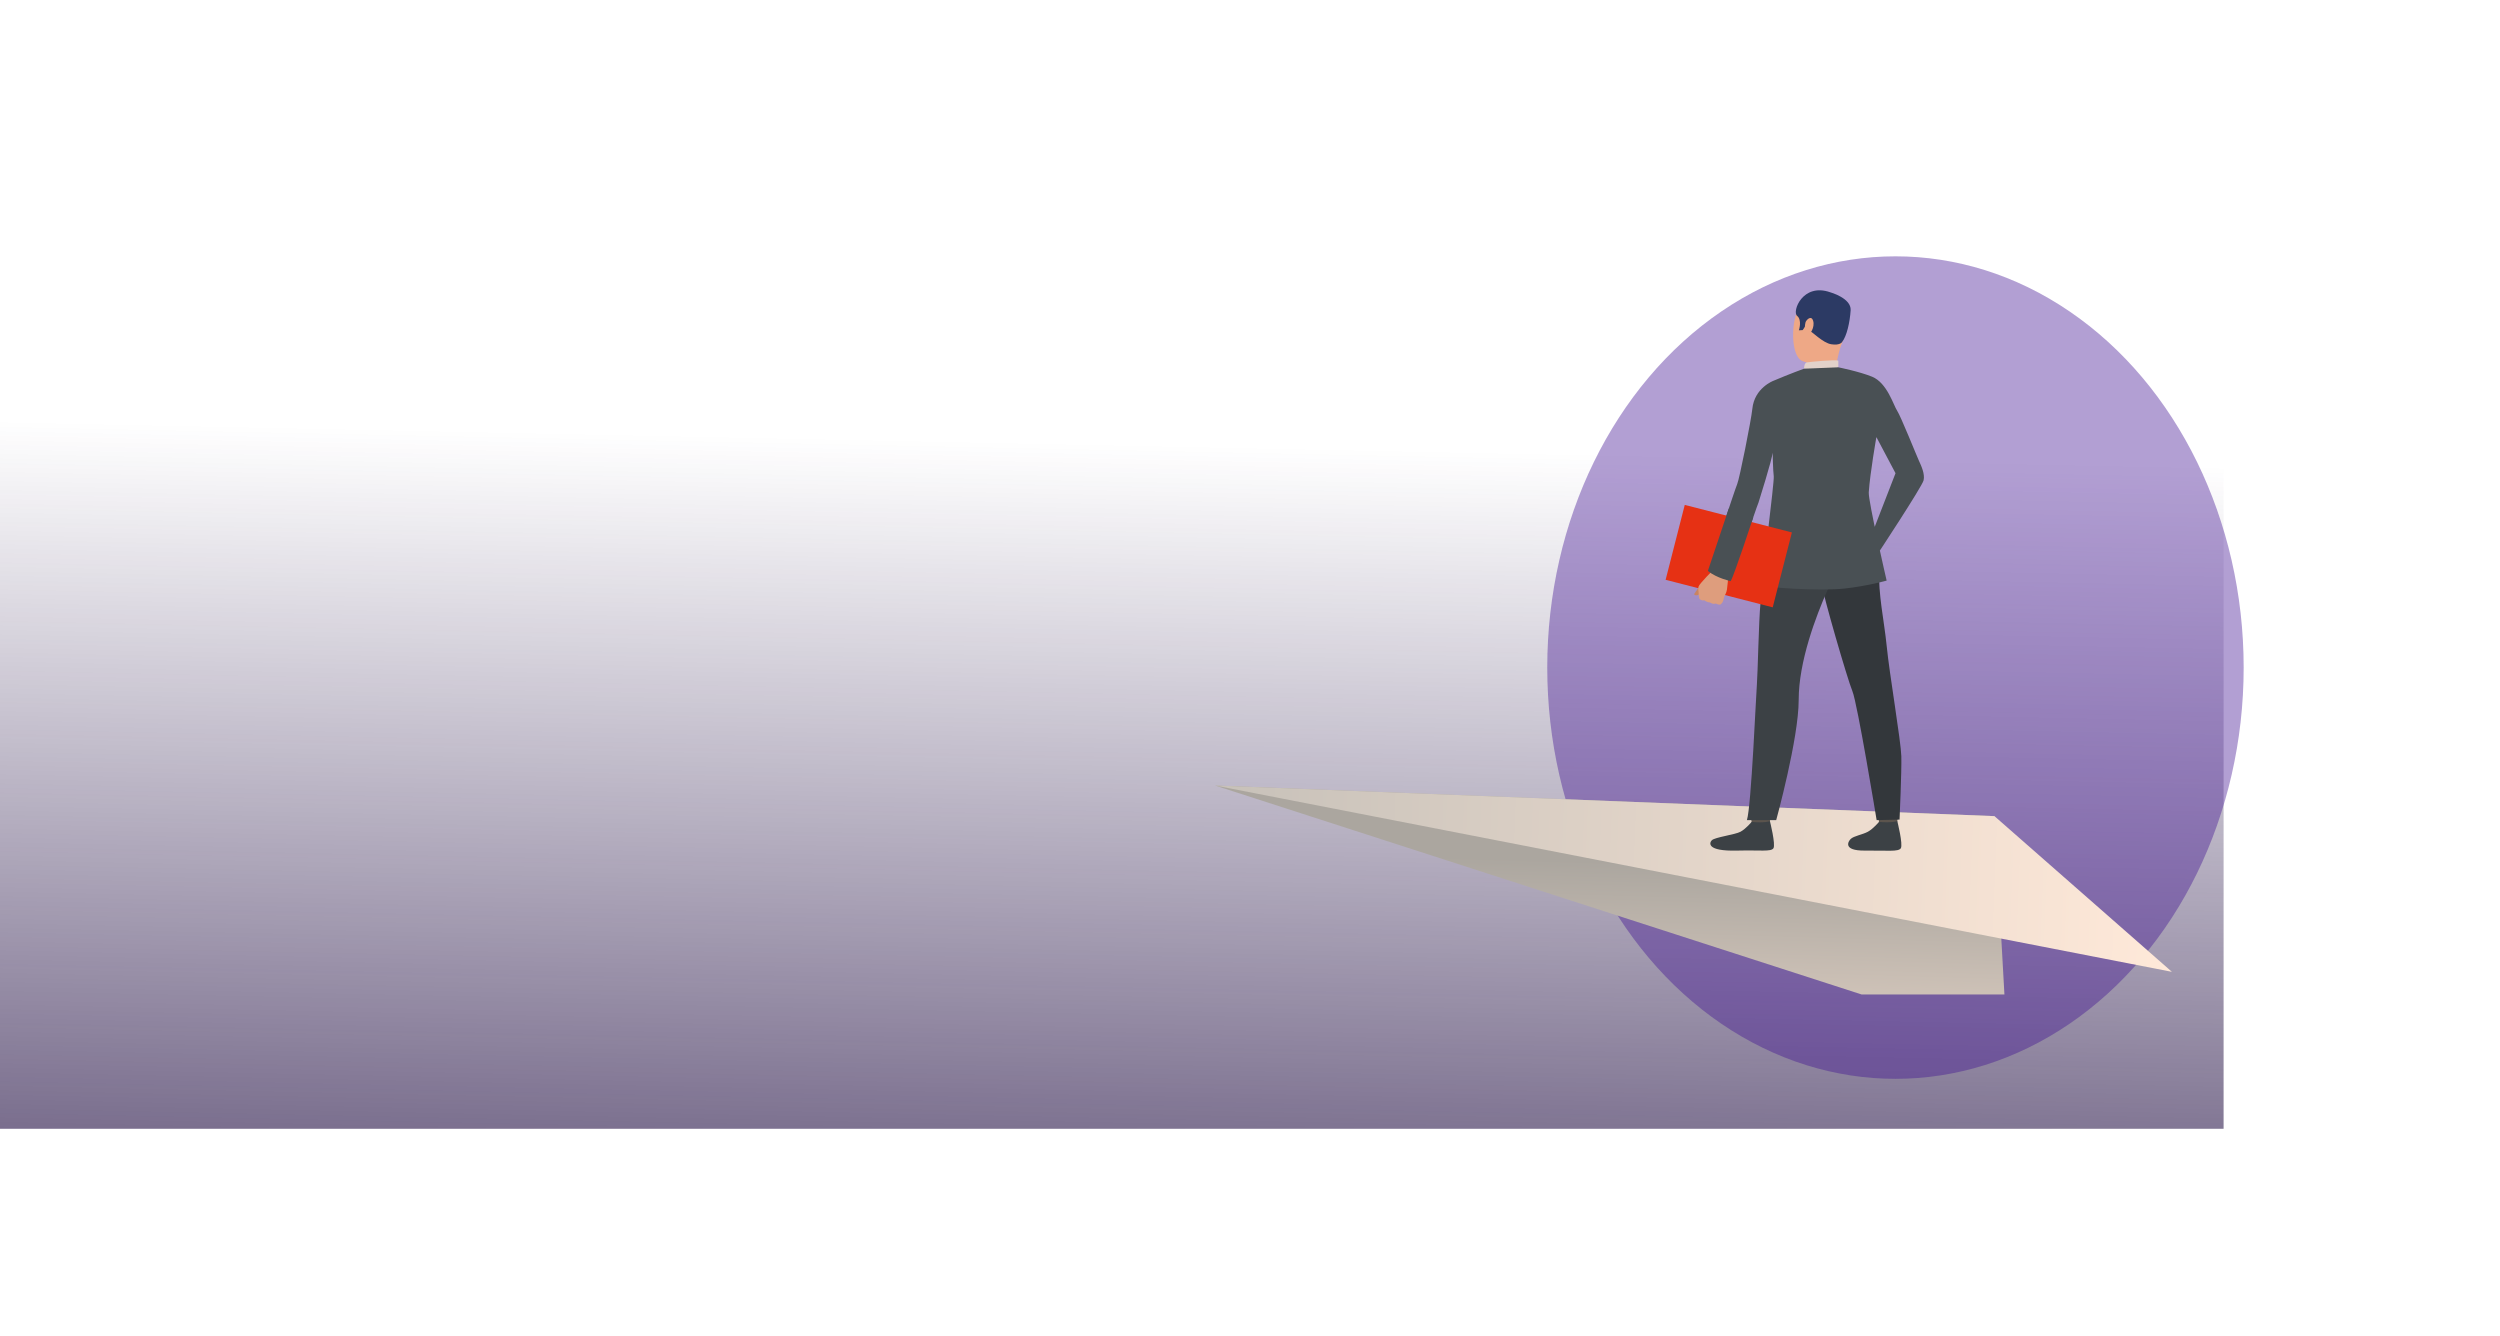 <svg width="1619" height="865" viewBox="0 0 1619 865" fill="none" xmlns="http://www.w3.org/2000/svg">
<rect y="151" width="1440" height="580" fill="url(#paint0_linear_831_2486)"/>
<g filter="url(#filter0_f_831_2486)">
<ellipse cx="1227.5" cy="432.33" rx="225.5" ry="266.33" fill="#3F1091" fill-opacity="0.4"/>
</g>
<g clip-path="url(#clip0_831_2486)">
<path d="M786.854 508.693L1299.77 674.464L1291.61 528.53L786.854 508.693Z" fill="url(#paint1_linear_831_2486)"/>
<path d="M1291.61 528.53L786.854 508.693L1406.53 629.363L1291.61 528.53Z" fill="url(#paint2_linear_831_2486)"/>
<path d="M1215.78 524.742C1215.78 524.742 1216.82 532.092 1216.95 533.194C1217.09 534.297 1228.6 532.546 1228.6 532.546L1229.53 523.794C1229.53 523.794 1217.22 523.703 1215.78 524.742Z" fill="#5C544D"/>
<path d="M1216.83 532.26C1216.83 532.26 1213.19 536.688 1209.66 538.621C1206.14 540.549 1200.59 541.316 1198.51 543.317C1197 544.759 1193.02 550.971 1207.68 550.844C1222.32 550.717 1229.39 551.719 1230.96 549.342C1232.53 546.96 1228.69 531.765 1228.69 531.765C1228.69 531.765 1225.22 533.031 1216.84 532.264L1216.83 532.26Z" fill="#3C4145"/>
<path d="M1133.3 524.742C1133.3 524.742 1134.35 532.092 1134.48 533.194C1134.61 534.297 1146.12 532.546 1146.12 532.546L1147.05 523.794C1147.05 523.794 1134.74 523.703 1133.3 524.742Z" fill="#5C544D"/>
<path d="M1134.35 532.26C1134.35 532.26 1130.71 536.688 1127.18 538.621C1123.66 540.549 1110.67 542.137 1108.59 544.138C1107.08 545.581 1104.58 551.388 1125.19 550.844C1139.84 550.458 1146.9 551.719 1148.47 549.342C1150.04 546.96 1146.2 531.765 1146.2 531.765C1146.2 531.765 1142.94 533.113 1134.35 532.264V532.26Z" fill="#3C4145"/>
<path d="M1211.69 334.967C1211.69 334.967 1217.82 353.207 1217.02 368.928C1216.21 384.649 1220.18 401.849 1221.81 418.269C1223.62 436.576 1231.03 479.915 1231.3 489.706C1231.57 499.497 1230.15 530.767 1230.15 530.767L1215.31 531.112C1215.31 531.112 1202.85 455.346 1199.62 447.615C1196.4 439.884 1180.39 384.771 1179.85 378.587C1179.31 372.403 1211.7 334.972 1211.7 334.972L1211.69 334.967Z" fill="#33373B"/>
<path d="M1149.31 338.211C1149.31 338.211 1141.16 381.296 1140.08 390.919C1139 400.542 1138.29 437.479 1137.75 443.491C1137.21 449.502 1134.16 522.178 1131.3 531.112H1150.27C1150.27 531.112 1164.83 478.281 1164.83 453.282C1164.83 428.282 1176.08 398.941 1183.34 382.448C1190.61 365.956 1207.23 365.565 1211.7 334.967C1211.7 334.967 1155.36 328.506 1149.31 338.211H1149.31Z" fill="#3C4145"/>
<path d="M1187.86 190.968C1187.86 190.968 1172.91 185.369 1166.01 196.78C1159.11 208.191 1159.78 231.031 1167.32 233.839C1174.86 236.648 1186.18 235.177 1190.04 228.041C1193.9 220.899 1197.38 210.582 1197.21 203.681C1197.05 196.784 1191.79 192.959 1187.86 190.968Z" fill="#EEA886"/>
<path d="M1169.83 233.14C1169.83 233.14 1170.43 237.069 1169.44 239.002C1168.44 240.94 1188.24 240.99 1188.24 240.99C1188.24 240.99 1189.85 230.463 1192.9 221.566C1195.95 212.673 1169.83 233.136 1169.83 233.136V233.14Z" fill="#EEA886"/>
<path d="M1192.9 221.566C1192.9 221.566 1191.53 223.825 1185.95 222.95C1180.37 222.074 1173.56 214.629 1171.24 213.812C1168.9 212.995 1168.88 211.625 1168.88 211.625L1167.43 213.762L1164.95 213.921C1164.95 213.921 1167.21 207.265 1163.8 204.547C1160.4 201.834 1167.33 183 1185.23 189.271C1185.23 189.271 1198.98 193.068 1198.48 200.904C1197.98 208.739 1195.98 217.664 1192.9 221.566H1192.9Z" fill="#2C3A64"/>
<path d="M1168.27 238.771C1168.27 238.771 1168.33 235.073 1170 234.719C1171.67 234.365 1188.46 232.745 1190.51 233.558V237.863C1190.51 237.863 1186.55 240.304 1168.26 238.771H1168.27Z" fill="#E2D2CA"/>
<path d="M1169.25 208.776C1169.56 207.46 1172.9 203.708 1174.18 207.728C1175.45 211.748 1172.25 217.156 1170.46 216.693C1168.67 216.23 1168.46 212.106 1169.25 208.776Z" fill="#EEA886"/>
<path d="M1168.26 238.771C1168.26 238.771 1159.06 242.087 1148.4 246.629C1148.4 246.629 1136.14 251.216 1134.81 264.791C1134.1 271.996 1126.45 310.23 1125.02 313.465C1123.58 316.7 1106.61 368.673 1106.01 369.753C1105.42 370.833 1119.86 376.84 1120.82 376.364C1121.78 375.883 1137.25 328.96 1138.8 325.484C1138.8 325.484 1147.71 297.349 1147.95 293.153C1147.95 293.153 1148.21 305.108 1148.68 308.461C1149.16 311.814 1140.76 376.967 1141 378.764C1141.24 380.561 1179.18 382.847 1194.36 381.168C1209.54 379.49 1221.79 375.992 1221.79 375.992C1221.79 375.992 1209.85 324.577 1210.21 318.874C1211.01 306.456 1215.15 283.062 1215.15 283.062L1227.54 306.456L1211.69 347.317L1215.32 359.735C1215.32 359.735 1244.76 315.135 1245.72 311.061C1246.67 306.986 1244.28 301.796 1242.72 298.443C1241.17 295.09 1230.96 269.55 1228.57 265.957C1226.18 262.364 1222.14 247.967 1212.38 243.961C1204.21 240.613 1190.51 237.868 1190.51 237.868L1168.26 238.775V238.771Z" fill="#495054"/>
<path d="M1148.02 393.315L1078.65 375.483L1091.05 326.975L1160.43 344.807L1148.02 393.315Z" fill="#E63114"/>
<path d="M1099.98 380.356C1099.98 380.356 1097.99 383.569 1097.27 384.485C1096.55 385.402 1099.05 385.978 1100.12 385.048C1101.19 384.122 1099.98 380.356 1099.98 380.356Z" fill="#C98462"/>
<path d="M1114.43 391.323C1114.43 391.323 1115.6 390.098 1115.85 389.313C1115.85 389.313 1116.19 387.847 1116.51 386.822C1116.61 386.495 1116.7 386.214 1116.78 386.041C1117.11 385.311 1118.06 383.8 1118.37 381.817C1118.67 379.835 1119.54 370.942 1119.54 370.942L1114.16 369.585L1109.85 368.673C1109.85 368.673 1100.52 377.997 1100.02 379.812C1099.97 379.989 1099.93 380.166 1099.91 380.334C1099.64 381.913 1100.09 383.197 1100.04 384.041C1100.03 384.349 1100.07 387.443 1100.79 388.024C1101.79 388.827 1102.8 388.982 1103.64 388.714C1103.64 388.714 1105.66 390.202 1107.34 390.111C1107.34 390.111 1109.16 391.545 1111.23 390.833C1111.23 390.833 1113.24 392.08 1114.42 391.323H1114.43Z" fill="#DE9D7D"/>
<path d="M1135.4 335.062C1135.4 335.062 1123.08 372.435 1120.82 376.359C1120.82 376.359 1111.79 374.458 1106.01 369.749L1119.53 329.414L1135.39 335.062H1135.4Z" fill="#495054"/>
</g>
<defs>
<filter id="filter0_f_831_2486" x="836" y="0" width="783" height="864.66" filterUnits="userSpaceOnUse" color-interpolation-filters="sRGB">
<feFlood flood-opacity="0" result="BackgroundImageFix"/>
<feBlend mode="normal" in="SourceGraphic" in2="BackgroundImageFix" result="shape"/>
<feGaussianBlur stdDeviation="83" result="effect1_foregroundBlur_831_2486"/>
</filter>
<linearGradient id="paint0_linear_831_2486" x1="751" y1="1033" x2="766.5" y2="288" gradientUnits="userSpaceOnUse">
<stop stop-color="#271447"/>
<stop offset="1" stop-color="#271447" stop-opacity="0"/>
</linearGradient>
<linearGradient id="paint1_linear_831_2486" x1="1038.35" y1="752.533" x2="1044.21" y2="558.127" gradientUnits="userSpaceOnUse">
<stop stop-color="#FFE9D9"/>
<stop offset="1" stop-color="#ABA69F"/>
</linearGradient>
<linearGradient id="paint2_linear_831_2486" x1="1408.47" y1="581.289" x2="784.943" y2="556.431" gradientUnits="userSpaceOnUse">
<stop stop-color="#FFE9D9"/>
<stop offset="1" stop-color="#C7C1B9"/>
</linearGradient>
<clipPath id="clip0_831_2486">
<rect width="686" height="456" fill="white" transform="matrix(-1 0 0 1 1453 188)"/>
</clipPath>
</defs>
</svg>
